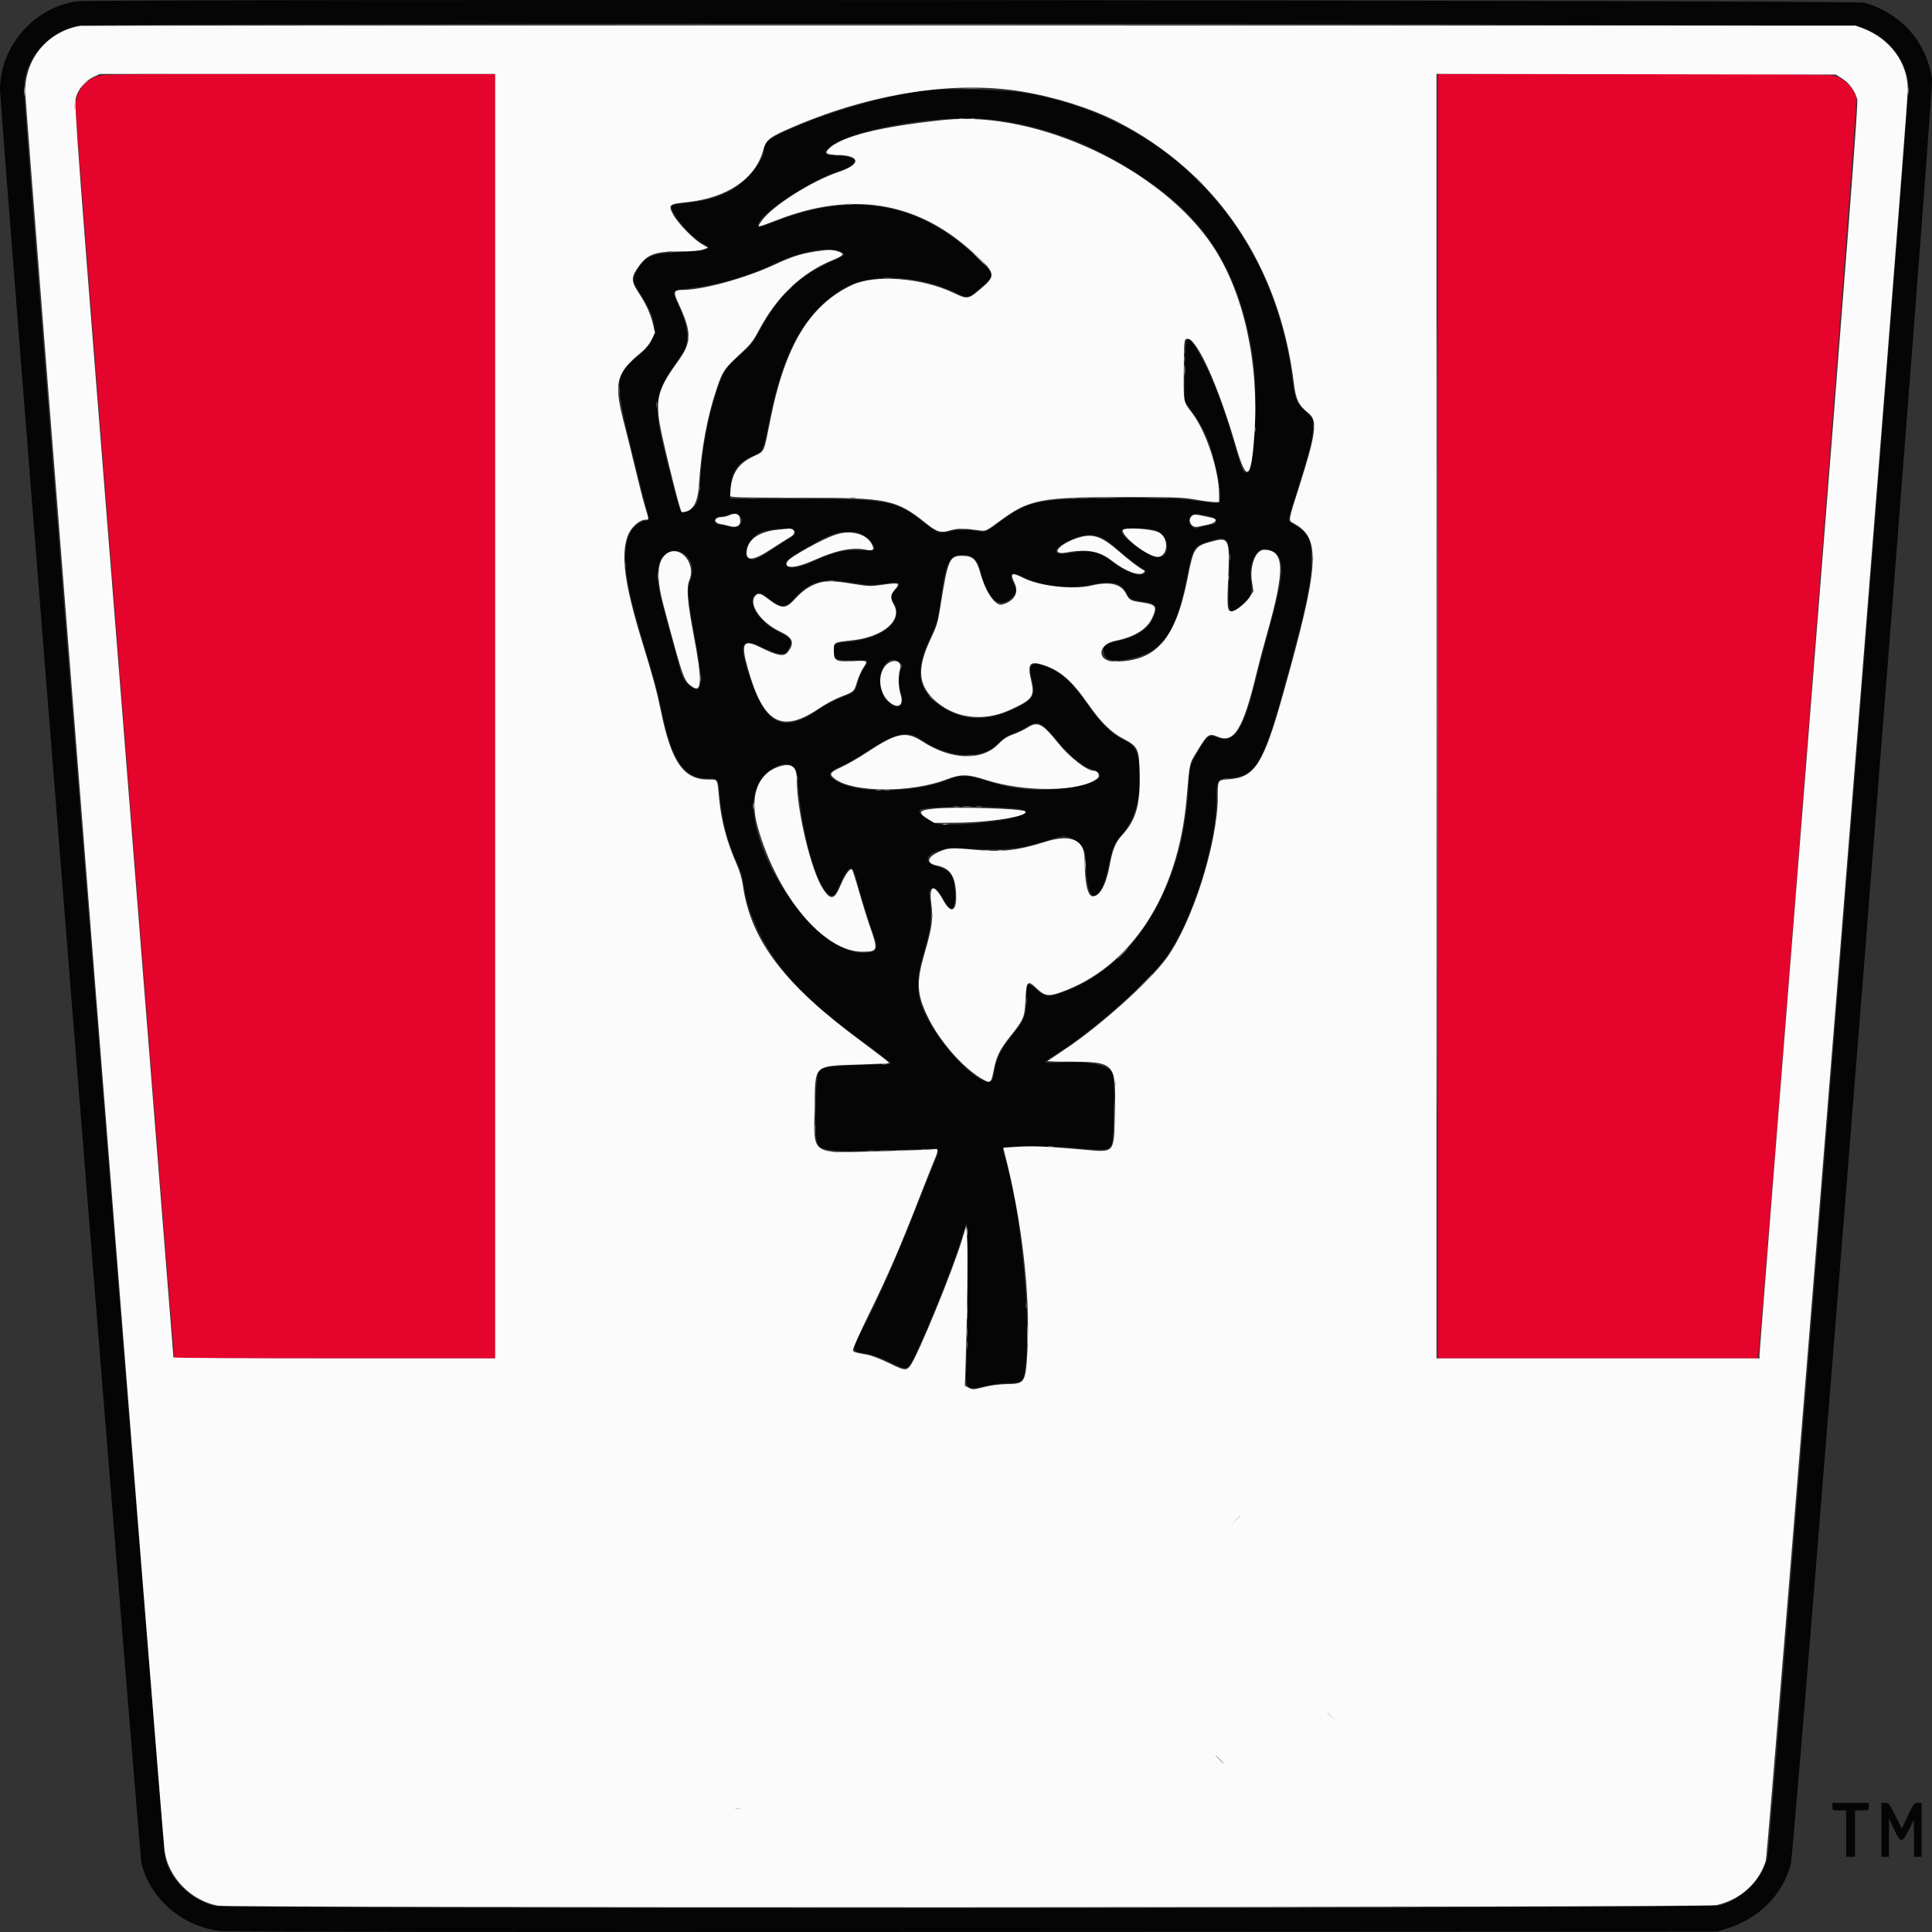 <svg width="121" height="121" viewBox="0 0 121 121" fill="none" xmlns="http://www.w3.org/2000/svg">
<rect x="0" y="0" width="121" height="121" fill="#333333" stroke="none"/>
<path fill-rule="evenodd" clip-rule="evenodd" d="M6.074 4.781C5.268 5.059 4.725 5.816 4.721 6.669C4.719 7.075 10.852 84.623 10.908 84.897L10.944 85.074H20.978H31.012V44.852V4.631L18.753 4.633C7.051 4.635 6.475 4.642 6.074 4.781ZM90.045 44.852V85.074H100.07H110.095L110.138 84.74C110.39 82.758 116.345 6.429 116.268 6.156C116.072 5.459 115.45 4.864 114.76 4.716C114.48 4.656 110.693 4.631 102.203 4.631H90.045V44.852Z" fill="#E4042C"/>
<path fill-rule="evenodd" clip-rule="evenodd" d="M4.818 0.081C2.121 0.468 0 2.904 0 5.613C0 6.724 8.731 116.209 8.861 116.717C9.427 118.948 11.438 120.666 13.798 120.935C14.297 120.992 28.97 121.01 61.041 120.994L107.559 120.971L108.147 120.789C110.16 120.166 111.673 118.641 112.157 116.747C112.417 115.729 121.115 5.751 120.999 4.952C120.659 2.625 119.086 0.846 116.768 0.168C116.236 0.013 5.891 -0.073 4.818 0.081ZM116.492 1.669C118.202 2.243 119.368 3.644 119.529 5.32C119.593 5.98 110.869 115.717 110.704 116.332C110.32 117.762 109.213 118.874 107.716 119.332C107.084 119.526 14.239 119.563 13.46 119.37C12.027 119.015 10.804 117.888 10.387 116.539C10.235 116.049 1.496 7.029 1.496 5.625C1.495 3.743 2.942 2.026 4.88 1.608C5.789 1.411 115.905 1.473 116.492 1.669ZM58.364 5.626C55.828 5.894 52.368 6.841 49.671 8.006C48.157 8.66 47.856 8.892 47.856 9.404C47.856 10.067 46.611 11.531 45.652 11.996C44.704 12.457 44.19 12.582 42.44 12.781C42.254 12.802 42.082 12.869 42.059 12.929C41.922 13.285 43.348 14.96 44.059 15.278C44.729 15.577 44.293 15.725 42.543 15.793C40.781 15.86 40.269 16.104 39.817 17.094C39.601 17.569 39.631 17.698 40.141 18.475C41.301 20.24 41.272 21.254 40.029 22.241C38.468 23.482 38.454 23.694 39.626 28.459C40.078 30.296 40.499 31.945 40.564 32.124C40.685 32.463 40.63 32.624 40.393 32.624C40.163 32.624 39.683 32.968 39.529 33.243C38.879 34.41 39.066 36.207 40.251 40.134C41.089 42.914 41.19 43.287 41.445 44.538C42.084 47.673 42.85 48.78 44.366 48.758C44.974 48.749 44.995 48.776 45.059 49.649C45.176 51.227 45.566 52.76 46.199 54.131C46.404 54.575 46.518 54.969 46.587 55.468C46.894 57.689 48.271 60.164 50.349 62.23C51.232 63.108 51.933 63.676 54.173 65.333C55.071 65.997 55.806 66.565 55.806 66.596C55.806 66.626 55 66.671 54.016 66.696C52.27 66.739 51.517 66.838 51.302 67.053C51.062 67.293 50.977 71.194 51.203 71.63C51.469 72.145 52.311 72.189 57.636 71.972C59.006 71.916 58.931 71.808 58.406 73.079C58.19 73.6 57.646 74.964 57.196 76.11C56.174 78.711 55.21 80.894 54.215 82.862C53.246 84.778 53.217 84.571 54.486 84.834C54.733 84.885 55.293 85.102 55.73 85.315C56.861 85.868 56.822 85.88 57.334 84.819C58.242 82.939 59.874 78.817 60.277 77.388C60.389 76.988 60.51 76.66 60.544 76.66C60.627 76.66 60.617 83.903 60.533 85.428C60.443 87.049 60.485 87.097 61.725 86.802C62.179 86.695 62.741 86.625 63.204 86.618C64.091 86.606 64.091 86.606 64.223 85.548C64.585 82.663 63.934 75.826 63.005 72.757C62.751 71.916 62.754 71.894 63.107 71.835C63.679 71.741 66.096 71.783 67.577 71.914C69.234 72.06 69.449 72.04 69.608 71.725C69.793 71.358 69.85 67.566 69.675 67.217C69.412 66.69 68.24 66.451 66.373 66.544C65.248 66.6 65.236 66.587 65.983 66.128C68.447 64.612 72.194 61.274 73.229 59.671C74.816 57.213 76.19 52.728 76.192 50.001C76.192 48.816 76.218 48.778 77.036 48.729C78.611 48.635 79.097 47.827 80.401 43.135C81.769 38.212 82.119 36.593 82.128 35.141C82.137 33.698 81.997 33.428 80.894 32.753C80.632 32.592 80.608 32.725 81.281 30.596C81.992 28.346 82.172 27.644 82.227 26.908L82.276 26.263L81.885 25.886C81.192 25.217 81.096 25.008 80.955 23.857C79.79 14.313 73.265 7.335 64.071 5.797C63.118 5.638 59.328 5.524 58.364 5.626ZM61.878 7.465C65.614 7.84 69.153 9.278 72.564 11.806C75.942 14.309 77.788 17.646 78.491 22.52C78.778 24.509 78.587 29.016 78.197 29.464C77.922 29.78 77.839 29.638 77.383 28.06C76.515 25.062 75.826 23.323 74.884 21.761C74.3 20.792 74.21 20.985 74.198 23.248L74.187 25.132L74.422 25.458C75.431 26.86 75.679 27.388 76.087 29.002C76.425 30.343 76.52 31.415 76.307 31.497C76.228 31.527 75.664 31.475 75.056 31.381C73.717 31.174 71.91 31.13 68.282 31.218C64.894 31.3 64.278 31.458 62.654 32.664C61.753 33.334 61.663 33.369 61.164 33.262C60.6 33.142 59.967 33.153 59.42 33.295C58.845 33.444 58.675 33.383 57.892 32.75C56.165 31.352 55.651 31.252 50.188 31.25L45.711 31.248L45.751 30.619C45.82 29.522 46.161 29.013 47.123 28.569C47.829 28.243 47.773 28.365 48.203 26.233C49.052 22.023 50.318 19.724 52.632 18.19C54.342 17.055 57.536 17.155 60.037 18.421C60.607 18.71 60.645 18.699 61.415 18.034C62.335 17.24 62.335 17.242 61.296 16.228C57.681 12.698 53.543 11.926 48.592 13.858C47.993 14.091 47.491 14.255 47.478 14.219C47.251 13.632 50.398 11.448 52.521 10.72C53.945 10.232 53.826 9.745 52.281 9.743C51.685 9.742 51.581 9.613 51.904 9.276C52.957 8.178 58.666 7.142 61.878 7.465ZM52.645 15.764C53.008 15.915 52.946 15.997 52.239 16.304C50.056 17.252 48.779 18.468 47.523 20.794C47.186 21.419 47.006 21.651 46.56 22.041C45.44 23.018 45.308 23.214 44.88 24.525C44.289 26.335 43.986 28.014 43.851 30.217C43.773 31.484 43.704 31.651 43.138 31.937C42.594 32.212 42.656 32.309 42.156 30.38C40.758 24.98 40.758 24.986 42.735 22.139C43.223 21.436 43.138 20.502 42.451 19.036C42.041 18.162 41.994 18.204 43.606 17.999C45.105 17.809 47.024 17.232 48.46 16.539C50.148 15.725 51.813 15.416 52.645 15.764ZM46.295 32.283C46.728 32.674 46.249 33.189 45.65 32.977C45.467 32.913 45.217 32.861 45.094 32.861C44.774 32.861 44.645 32.599 44.882 32.433C44.979 32.365 45.165 32.309 45.296 32.309C45.427 32.308 45.587 32.273 45.652 32.231C45.834 32.114 46.136 32.139 46.295 32.283ZM75.617 32.304C76.185 32.405 76.372 32.861 75.845 32.861C75.744 32.861 75.511 32.913 75.326 32.978C74.89 33.132 74.807 33.128 74.618 32.939C74.273 32.594 74.533 32.099 75.011 32.192C75.163 32.221 75.436 32.272 75.617 32.304ZM49.81 33.312C49.829 33.45 49.756 33.536 49.473 33.705C49.274 33.825 48.718 34.179 48.238 34.492C47.311 35.098 47.09 35.161 46.825 34.897C46.543 34.615 46.837 33.882 47.4 33.464C47.903 33.093 49.762 32.975 49.81 33.312ZM72.293 33.182C73.236 33.42 73.422 34.905 72.509 34.905C71.934 34.905 70.106 33.559 70.233 33.229C70.294 33.069 71.714 33.037 72.293 33.182ZM54.025 33.485C54.428 33.679 54.835 34.185 54.755 34.391C54.717 34.492 54.579 34.503 53.9 34.465C52.926 34.411 52.323 34.545 51.121 35.084C50.178 35.507 49.673 35.63 49.416 35.502C48.995 35.292 49.172 35.072 50.257 34.456C50.603 34.259 51.042 34.009 51.232 33.899C52.304 33.281 53.298 33.133 54.025 33.485ZM69.092 33.717C69.272 33.809 69.694 34.133 70.031 34.438C70.367 34.742 70.882 35.151 71.173 35.347C71.789 35.759 71.822 35.798 71.666 35.927C71.382 36.163 70.493 35.831 69.628 35.166C68.812 34.538 68.253 34.42 67.064 34.625C65.9 34.826 65.796 34.449 66.865 33.902C67.743 33.452 68.455 33.393 69.092 33.717ZM76.833 33.903C77.018 34.247 77.045 34.727 76.97 36.393C76.873 38.551 76.977 38.686 77.969 37.695C78.388 37.277 78.444 37.077 78.341 36.364C78.177 35.213 78.703 34.237 79.392 34.419C80.527 34.718 80.536 35.634 79.444 39.544C79.209 40.388 78.896 41.577 78.749 42.188C77.902 45.702 77.313 46.636 76.23 46.184C75.754 45.985 75.628 46.067 75.109 46.916C74.522 47.875 74.485 48.003 74.43 49.256C74.165 55.319 71.191 60.341 66.864 62.031C65.741 62.47 65.447 62.464 64.945 61.995C64.601 61.674 64.322 61.547 64.297 61.7C64.292 61.733 64.282 62.15 64.274 62.628C64.258 63.657 64.187 63.831 63.364 64.865C62.604 65.82 62.407 66.257 62.222 67.4C61.994 68.817 58.628 65.476 57.688 62.899C57.418 62.157 57.435 61.081 57.733 60.108C58.289 58.292 58.401 57.415 58.225 56.242C58.176 55.915 58.189 55.812 58.293 55.708C58.514 55.487 58.701 55.665 59.294 56.656C59.675 57.295 59.916 56.703 59.782 55.454C59.712 54.803 59.431 54.481 58.763 54.286C57.37 53.882 58.337 53.078 60.135 53.146C63.137 53.259 63.786 53.201 65.472 52.668C66.669 52.289 66.767 52.289 67.35 52.666C67.942 53.048 67.984 53.16 68.034 54.485C68.121 56.763 68.941 56.64 69.424 54.277C69.66 53.127 69.801 52.765 70.172 52.366C71.095 51.37 71.495 49.921 71.357 48.078C71.273 46.956 71.083 46.658 70.181 46.23C69.611 45.959 68.894 45.242 68.199 44.245C67.102 42.672 66.594 42.193 65.58 41.776C64.65 41.394 64.373 41.566 64.587 42.392C64.884 43.537 64.753 43.793 63.574 44.367C61.794 45.234 60.301 45.179 58.876 44.194C57.467 43.22 57.283 41.998 58.242 39.977C58.674 39.065 58.743 38.816 58.915 37.539C59.227 35.229 59.457 34.748 60.252 34.748C60.928 34.748 61.224 35.024 61.435 35.849C61.841 37.445 62.493 38.085 63.196 37.576C63.681 37.225 63.726 37.071 63.491 36.564C63.172 35.875 63.341 35.767 64.119 36.164C65.137 36.685 66.953 36.894 68.234 36.638C69.63 36.358 70.201 36.472 70.518 37.093C70.731 37.509 70.811 37.559 71.433 37.656C72.418 37.81 72.504 37.898 72.29 38.539C72.029 39.325 71.215 39.89 69.938 40.169C69.121 40.347 69.108 40.355 69.108 40.711C69.108 41.385 69.708 41.535 71.042 41.194C72.872 40.727 73.656 39.553 74.299 36.32C74.707 34.268 74.724 34.238 75.642 33.932C76.406 33.677 76.707 33.669 76.833 33.903ZM42.795 34.666C43.298 34.972 43.496 35.641 43.268 36.261C43.004 36.981 43.02 37.181 43.604 40.37C44.076 42.946 43.965 43.609 43.177 42.919C42.83 42.614 42.696 42.37 42.55 41.77C42.489 41.519 42.168 40.341 41.837 39.151C41.16 36.72 41.065 36.08 41.274 35.36C41.501 34.58 42.16 34.279 42.795 34.666ZM53.219 36.477C54.26 36.659 54.652 36.67 55.546 36.541C56.396 36.418 56.501 36.496 56.094 36.946C55.751 37.326 55.751 37.319 56.011 37.817C56.605 38.951 55.258 40.019 52.983 40.217C52.277 40.278 52.185 40.345 52.185 40.797C52.185 41.257 52.4 41.363 53.311 41.353C54.346 41.341 54.311 41.338 54.311 41.444C54.311 41.495 54.206 41.699 54.078 41.897C53.951 42.096 53.791 42.47 53.724 42.727C53.569 43.324 53.531 43.357 52.63 43.711C52.218 43.873 51.657 44.165 51.383 44.359C49.087 45.992 47.98 45.502 46.951 42.397C46.235 40.239 46.395 39.899 47.809 40.576C48.757 41.031 49.133 41.064 49.347 40.714C49.681 40.166 49.595 39.977 48.853 39.625C47.553 39.008 46.696 37.642 47.343 37.218C47.557 37.078 47.719 37.13 48.12 37.469C48.864 38.098 49.165 38.109 49.695 37.53C50.725 36.405 51.493 36.175 53.219 36.477ZM56.365 41.501C56.528 41.633 56.538 41.673 56.453 41.858C56.282 42.232 56.253 42.857 56.388 43.24C56.715 44.171 56.287 44.571 55.619 43.959C54.594 43.02 55.313 40.65 56.365 41.501ZM65.333 45.462C65.477 45.559 65.883 45.993 66.235 46.425C66.904 47.246 67.761 47.972 68.243 48.125C70.453 48.825 66.453 49.836 63.471 49.332C63.043 49.259 62.251 49.059 61.709 48.887C60.562 48.521 60.167 48.517 59.307 48.861C57.371 49.634 53.954 49.717 52.585 49.023C51.754 48.602 51.772 48.375 52.662 48C52.984 47.864 53.718 47.443 54.292 47.065C56.029 45.919 56.826 45.73 57.616 46.277C59.406 47.515 61.477 47.629 62.534 46.548C62.799 46.278 63.066 46.096 63.36 45.986C63.6 45.897 63.955 45.73 64.15 45.614C64.776 45.24 64.969 45.216 65.333 45.462ZM49.74 48.071C49.896 48.236 49.929 48.386 49.989 49.191C50.236 52.515 51.334 56.097 52.105 56.097C52.263 56.097 52.336 55.997 52.584 55.438C53.142 54.18 53.383 54.088 53.632 55.036C53.906 56.075 54.479 57.937 54.706 58.527C55.063 59.453 54.93 59.676 54.019 59.673C50.739 59.662 46.012 52.11 47.454 49.184C47.981 48.113 49.215 47.513 49.74 48.071ZM63.432 50.629C64.591 50.741 64.541 50.946 63.28 51.251C62.075 51.542 59.27 51.746 58.678 51.586C58.061 51.42 57.364 50.828 57.636 50.702C58.053 50.508 61.708 50.463 63.432 50.629ZM114.761 113.147C114.761 113.381 114.765 113.383 115.194 113.383H115.627V114.838V116.292H115.902H116.177V114.838V113.383H116.61C117.039 113.383 117.043 113.381 117.043 113.147V112.911H115.902H114.761V113.147ZM117.83 114.602V116.292H118.067H118.303L118.305 115.093L118.308 113.894L118.632 114.582C119.043 115.456 119.117 115.459 119.54 114.621L119.868 113.973L119.872 115.132L119.877 116.292H120.113H120.349V114.602V112.911H120.108C119.879 112.911 119.847 112.952 119.489 113.717L119.111 114.523L118.706 113.717C118.328 112.965 118.286 112.911 118.066 112.911H117.83V114.602Z" fill="#050505"/>
<path fill-rule="evenodd" clip-rule="evenodd" d="M5.038 1.618C3.01 1.958 1.582 3.643 1.576 5.703C1.574 6.448 10.179 115.118 10.306 115.938C10.562 117.605 11.972 119.043 13.651 119.352C14.46 119.5 106.772 119.468 107.48 119.319C108.959 119.007 110.161 117.933 110.592 116.537C110.745 116.043 119.483 7.023 119.483 5.61C119.484 3.935 118.376 2.427 116.666 1.774L116.217 1.603L60.725 1.594C30.205 1.589 5.146 1.599 5.038 1.618ZM31.012 44.852V85.074H20.937C15.396 85.074 10.863 85.048 10.863 85.015C10.864 84.983 9.462 67.308 7.749 45.737C4.75 7.996 4.637 6.502 4.754 6.103C4.909 5.568 5.352 5.053 5.859 4.817L6.257 4.632L18.635 4.631L31.012 4.631V44.852ZM115.357 4.908C115.814 5.189 116.212 5.742 116.32 6.246C116.38 6.53 115.749 14.741 113.298 45.584C111.593 67.022 110.198 84.678 110.197 84.819L110.195 85.074H100.081H89.967V44.851V4.628L102.468 4.649L114.97 4.67L115.357 4.908ZM63.953 5.725C66.04 6.063 68.299 6.771 69.918 7.594C76.167 10.768 80.121 16.592 81.028 23.958C81.162 25.037 81.322 25.374 81.932 25.857C82.531 26.331 82.438 27.108 81.39 30.406C80.663 32.692 80.68 32.59 81.008 32.766C82.757 33.702 82.658 35.302 80.336 43.555C79.132 47.833 78.59 48.685 76.997 48.802C76.255 48.856 76.273 48.829 76.272 49.863C76.268 52.795 74.666 57.83 73.033 60.045C71.955 61.506 68.844 64.293 66.708 65.71C66.145 66.084 65.656 66.413 65.621 66.442C65.585 66.471 66.135 66.494 66.841 66.494C69.859 66.492 69.903 66.538 69.825 69.662C69.758 72.309 69.871 72.182 67.755 71.993C65.619 71.802 64.705 71.764 63.733 71.825L62.832 71.881L62.896 72.128C63.999 76.396 64.533 80.977 64.348 84.579C64.245 86.575 64.192 86.665 63.111 86.685C62.574 86.694 62.068 86.758 61.615 86.874C60.969 87.038 60.916 87.041 60.681 86.919L60.431 86.79L60.479 85.284C60.582 82.067 60.625 78.449 60.57 77.636L60.511 76.786L60.25 77.647C59.645 79.637 57.477 84.918 57.015 85.526C56.758 85.865 56.676 85.855 55.635 85.349C55.106 85.092 54.552 84.883 54.271 84.835C53.527 84.709 53.465 84.689 53.417 84.564C53.392 84.498 53.836 83.5 54.423 82.303C55.59 79.924 56.358 78.157 57.523 75.166C57.953 74.063 58.398 72.941 58.512 72.672C58.774 72.051 58.779 71.91 58.536 71.971C58.436 71.996 56.895 72.055 55.114 72.102C50.69 72.218 50.969 72.409 51.017 69.308C51.058 66.642 50.927 66.764 53.822 66.672C54.831 66.64 55.673 66.597 55.693 66.577C55.712 66.557 54.993 65.998 54.095 65.334C49.096 61.64 47.019 58.925 46.522 55.439C46.461 55.01 46.324 54.544 46.128 54.1C45.498 52.67 45.166 51.401 45.026 49.894C44.921 48.756 44.963 48.823 44.363 48.823C42.806 48.823 42.051 47.737 41.396 44.559C41.124 43.24 40.905 42.431 40.217 40.194C39.123 36.635 38.867 34.767 39.31 33.569C39.513 33.02 40.043 32.546 40.453 32.546C40.654 32.546 40.658 32.608 40.388 31.698C40.263 31.278 39.994 30.226 39.79 29.361C39.586 28.496 39.28 27.258 39.11 26.609C38.419 23.978 38.55 23.408 40.156 22.068C40.452 21.822 40.674 21.549 40.815 21.262L41.027 20.828L40.895 20.298C40.723 19.607 40.464 19.044 39.971 18.293C39.502 17.578 39.514 17.328 40.053 16.616C40.581 15.918 41.029 15.759 42.498 15.749C43.361 15.743 43.815 15.706 44.031 15.626L44.338 15.511L43.952 15.285C43.412 14.97 42.429 13.952 42.15 13.418C41.839 12.826 41.894 12.778 43.017 12.662C45.526 12.402 47.31 11.197 47.788 9.44C47.979 8.737 48.159 8.596 49.745 7.919C54.617 5.838 59.756 5.044 63.953 5.725ZM59.151 7.51C55.194 7.916 52.746 8.523 51.919 9.303C51.609 9.597 51.724 9.679 52.481 9.703C53.914 9.748 53.944 10.296 52.541 10.764C50.857 11.324 48.377 12.893 47.719 13.814C47.38 14.289 47.343 14.291 48.729 13.757C53.314 11.991 57.313 12.614 60.725 15.625C62.384 17.089 62.425 17.228 61.454 18.059C60.637 18.758 60.601 18.763 59.675 18.323C57.727 17.398 54.806 17.176 53.375 17.845C50.715 19.086 49.163 21.649 48.239 26.326C47.832 28.387 47.892 28.257 47.205 28.574C46.166 29.053 45.75 29.755 45.733 31.052C45.731 31.155 46.261 31.17 50.041 31.17C55.658 31.17 56.096 31.259 58.027 32.796C58.699 33.331 58.922 33.392 59.547 33.21C60.002 33.078 60.307 33.08 61.395 33.222C61.739 33.267 61.771 33.253 62.575 32.66C64.488 31.253 65.121 31.132 70.614 31.131C73.613 31.131 74.064 31.147 74.864 31.287C75.356 31.373 75.892 31.444 76.054 31.444L76.35 31.445V30.977C76.35 29.466 75.537 27.009 74.659 25.862C74.104 25.138 74.122 25.232 74.139 23.198C74.155 21.232 74.156 21.222 74.38 21.222C74.981 21.222 76.306 24.171 77.413 27.975C78.083 30.277 78.364 30.088 78.563 27.199C78.869 22.765 77.899 18.355 75.978 15.443C72.769 10.579 64.989 6.911 59.151 7.51ZM51.044 15.755C50.117 15.902 49.584 16.076 48.465 16.596C46.678 17.425 44.019 18.156 42.784 18.156C42.179 18.156 42.146 18.254 42.501 19.021C43.344 20.846 43.333 21.431 42.43 22.676C41.117 24.488 40.989 25.107 41.474 27.317C41.907 29.29 42.623 32.074 42.697 32.074C43.375 32.074 43.702 31.542 43.779 30.316C43.914 28.146 44.305 26.046 44.897 24.305C45.258 23.242 45.357 23.096 46.305 22.218C47.021 21.556 47.156 21.385 47.541 20.662C48.661 18.563 50.176 17.117 52.102 16.309C52.866 15.99 52.926 15.904 52.495 15.749C52.157 15.627 51.843 15.628 51.044 15.755ZM45.663 32.274C45.517 32.337 45.305 32.389 45.191 32.39C44.711 32.392 44.652 32.728 45.116 32.817C45.26 32.844 45.523 32.904 45.702 32.95C46.129 33.059 46.361 32.945 46.361 32.627C46.361 32.202 46.115 32.078 45.663 32.274ZM74.634 32.326C74.362 32.597 74.615 33.069 74.991 32.991C75.111 32.966 75.369 32.916 75.565 32.879C76.148 32.77 76.336 32.513 75.897 32.428C75.778 32.405 75.53 32.351 75.345 32.309C74.905 32.208 74.749 32.211 74.634 32.326ZM48.643 33.184C47.571 33.305 46.91 33.744 46.784 34.419C46.641 35.179 47.127 35.166 48.321 34.379C48.833 34.041 49.364 33.704 49.499 33.631C49.883 33.422 49.793 33.073 49.365 33.107C49.293 33.112 48.968 33.147 48.643 33.184ZM70.325 33.196C70.202 33.515 71.636 34.688 72.357 34.857C73.146 35.043 73.301 33.664 72.529 33.323C72.042 33.108 70.395 33.013 70.325 33.196ZM52.343 33.483C51.511 33.758 49.505 34.869 49.324 35.157C49.018 35.641 49.8 35.613 50.944 35.099C52.35 34.467 53.362 34.257 54.193 34.422C54.703 34.524 54.792 34.442 54.585 34.057C54.246 33.425 53.274 33.176 52.343 33.483ZM67.377 33.728C66.242 34.133 65.796 34.784 66.776 34.604C68.086 34.363 68.867 34.508 69.668 35.141C70.455 35.762 71.333 36.094 71.605 35.874C71.698 35.798 71.715 35.747 71.654 35.721C71.409 35.618 70.804 35.161 70.092 34.542C68.931 33.534 68.382 33.369 67.377 33.728ZM75.965 33.895C74.815 34.195 74.761 34.274 74.38 36.202C73.62 40.047 72.411 41.432 69.816 41.432C68.68 41.432 68.713 40.361 69.856 40.132C71.041 39.896 71.827 39.412 72.149 38.722C72.493 37.984 72.412 37.859 71.503 37.727C70.795 37.624 70.731 37.587 70.516 37.168C70.21 36.569 69.483 36.402 68.361 36.673C67.21 36.95 65.119 36.715 64.087 36.193C63.348 35.819 63.233 35.889 63.546 36.525C63.836 37.117 63.505 37.677 62.751 37.866C62.339 37.969 61.726 37.077 61.395 35.888C61.155 35.025 60.93 34.813 60.252 34.813C59.456 34.813 59.368 35.025 58.88 38.09C58.737 38.986 58.664 39.223 58.29 40.016C57.446 41.803 57.485 42.805 58.436 43.755C59.665 44.983 61.541 45.253 63.275 44.453C64.673 43.807 64.81 43.62 64.588 42.663C64.331 41.554 64.479 41.364 65.369 41.656C66.396 41.993 67.141 42.644 68.141 44.08C68.943 45.232 69.581 45.862 70.356 46.268C71.275 46.749 71.346 46.901 71.377 48.463C71.416 50.409 71.146 51.361 70.293 52.286C69.869 52.746 69.677 53.203 69.503 54.171C69.283 55.399 68.881 56.136 68.433 56.136C68.115 56.136 67.933 55.294 67.929 53.815C67.926 52.591 67.083 52.216 65.474 52.721C63.715 53.273 62.733 53.383 61.038 53.219C59.549 53.076 59.367 53.088 58.763 53.37C58.046 53.705 58 54.07 58.658 54.202C59.456 54.361 59.783 54.792 59.867 55.794C59.972 57.063 59.599 57.337 59.071 56.378C58.485 55.315 58.175 55.406 58.327 56.596C58.449 57.553 58.379 58.083 57.919 59.657C57.379 61.504 57.41 62.227 58.087 63.646C58.849 65.245 60.403 66.991 61.651 67.654C62.03 67.855 62.089 67.792 62.233 67.028C62.39 66.199 62.618 65.726 63.236 64.952C64.125 63.837 64.171 63.73 64.222 62.64C64.28 61.435 64.359 61.35 64.915 61.892C65.415 62.38 65.666 62.422 66.433 62.148C70.834 60.577 73.76 56.103 74.305 50.112C74.535 47.584 74.464 47.896 75.013 46.985C75.618 45.982 75.726 45.908 76.26 46.138C77.287 46.579 77.853 45.669 78.672 42.257C78.818 41.652 79.116 40.525 79.335 39.752C80.502 35.641 80.462 34.433 79.156 34.433C78.65 34.433 78.263 35.432 78.403 36.376L78.5 37.025L78.271 37.393C78.032 37.777 77.382 38.286 77.131 38.286C76.864 38.286 76.84 38.061 76.919 36.281C77.031 33.778 76.973 33.632 75.965 33.895ZM41.618 34.789C41.146 35.261 41.123 36.294 41.55 37.893C42.796 42.556 42.829 42.65 43.352 43.008C43.961 43.425 43.984 42.624 43.444 39.78C43.056 37.73 42.98 36.806 43.163 36.37C43.656 35.197 42.447 33.961 41.618 34.789ZM51.263 36.513C50.725 36.681 50.261 36.995 49.805 37.499C49.194 38.173 48.969 38.165 48.013 37.441C47.616 37.14 47.438 37.121 47.271 37.36C46.891 37.902 47.691 39.011 48.853 39.552C49.658 39.927 49.788 40.27 49.341 40.838C49.093 41.153 48.714 41.083 47.558 40.513C46.546 40.014 46.395 40.292 46.831 41.845C47.816 45.348 48.955 45.97 51.366 44.325C51.717 44.086 52.301 43.776 52.665 43.636C53.502 43.315 53.492 43.324 53.68 42.693C53.767 42.402 53.941 42.009 54.069 41.821C54.372 41.369 54.364 41.364 53.426 41.405C52.335 41.453 52.225 41.394 52.225 40.763C52.225 40.212 52.191 40.232 53.381 40.102C55.331 39.888 56.55 38.83 55.973 37.853C55.744 37.465 55.763 37.24 56.054 36.909C56.397 36.519 56.292 36.478 55.315 36.617C54.505 36.732 54.424 36.73 53.425 36.567C52.252 36.375 51.746 36.362 51.263 36.513ZM55.494 41.653C54.893 42.253 55.059 43.531 55.804 44.049C56.301 44.394 56.602 44.133 56.41 43.524C56.256 43.038 56.24 42.326 56.371 41.887C56.524 41.379 55.927 41.22 55.494 41.653ZM64.622 45.421C64.557 45.446 64.38 45.544 64.228 45.64C64.076 45.735 63.724 45.896 63.444 45.998C63.052 46.14 62.831 46.288 62.484 46.64C61.471 47.669 59.548 47.591 57.796 46.453C56.739 45.766 56.182 45.872 54.292 47.124C53.796 47.453 53.083 47.863 52.709 48.036C51.949 48.387 51.898 48.48 52.299 48.786C53.43 49.647 57.089 49.661 59.287 48.811C60.173 48.469 60.617 48.475 61.763 48.849C64.191 49.639 67.689 49.59 68.726 48.752C68.924 48.591 68.776 48.273 68.502 48.273C68.071 48.273 66.974 47.419 66.267 46.533C65.402 45.45 65.092 45.24 64.622 45.421ZM48.736 48.029C47.418 48.484 46.927 49.943 47.461 51.816C48.704 56.175 51.614 59.626 54.031 59.605C55.001 59.596 55.013 59.544 54.438 57.897C54.286 57.459 53.996 56.522 53.794 55.813C53.593 55.104 53.398 54.493 53.363 54.455C53.248 54.332 52.918 54.787 52.649 55.437C52.263 56.372 52.018 56.416 51.524 55.64C50.782 54.474 49.903 50.776 49.903 48.823C49.903 47.987 49.552 47.748 48.736 48.029ZM58.498 50.646C57.529 50.744 57.449 50.883 58.124 51.297L58.513 51.536L59.973 51.524C62.102 51.505 64.492 51.105 64.201 50.815C64.025 50.639 59.809 50.514 58.498 50.646Z" fill="#FBFBFB"/>
<path fill-rule="evenodd" clip-rule="evenodd" d="M119.506 5.692C119.506 5.908 119.522 5.987 119.54 5.868C119.558 5.748 119.557 5.571 119.539 5.475C119.52 5.378 119.505 5.476 119.506 5.692ZM60.076 7.437C60.152 7.457 60.276 7.457 60.352 7.437C60.427 7.417 60.365 7.401 60.214 7.401C60.062 7.401 60 7.417 60.076 7.437ZM60.785 7.437C60.86 7.457 60.984 7.457 61.06 7.437C61.136 7.417 61.074 7.401 60.922 7.401C60.771 7.401 60.709 7.417 60.785 7.437ZM41.815 15.772C41.891 15.792 42.015 15.792 42.091 15.772C42.166 15.752 42.104 15.736 41.953 15.736C41.801 15.736 41.739 15.752 41.815 15.772ZM43.073 21.222C43.073 21.374 43.09 21.436 43.109 21.36C43.129 21.284 43.129 21.16 43.109 21.085C43.09 21.009 43.073 21.071 43.073 21.222ZM74.164 22.48C74.164 22.632 74.18 22.694 74.2 22.618C74.22 22.542 74.22 22.419 74.2 22.343C74.18 22.267 74.164 22.329 74.164 22.48ZM38.749 24.446C38.749 24.684 38.764 24.782 38.782 24.663C38.8 24.544 38.8 24.349 38.782 24.23C38.764 24.111 38.749 24.209 38.749 24.446ZM43.782 30.58C43.782 30.731 43.798 30.793 43.818 30.717C43.837 30.642 43.837 30.518 43.818 30.442C43.798 30.367 43.782 30.429 43.782 30.58ZM46.971 31.186C47.068 31.204 47.227 31.204 47.325 31.186C47.422 31.167 47.343 31.152 47.148 31.152C46.953 31.152 46.873 31.167 46.971 31.186ZM53.269 31.186C53.366 31.205 53.508 31.204 53.583 31.184C53.659 31.165 53.578 31.149 53.405 31.15C53.232 31.151 53.171 31.167 53.269 31.186ZM67.712 31.187C67.832 31.205 68.009 31.204 68.106 31.186C68.203 31.167 68.105 31.152 67.888 31.153C67.672 31.153 67.592 31.169 67.712 31.187ZM60.116 33.152C60.213 33.17 60.372 33.17 60.47 33.152C60.567 33.133 60.487 33.118 60.293 33.118C60.098 33.118 60.018 33.133 60.116 33.152ZM82.193 34.984C82.193 35.135 82.209 35.197 82.229 35.121C82.248 35.046 82.248 34.922 82.229 34.846C82.209 34.77 82.193 34.832 82.193 34.984ZM41.188 36.124C41.189 36.34 41.204 36.419 41.222 36.299C41.24 36.18 41.24 36.003 41.221 35.906C41.203 35.81 41.188 35.908 41.188 36.124ZM51.931 36.376C52.028 36.395 52.17 36.394 52.245 36.374C52.32 36.355 52.24 36.339 52.067 36.34C51.894 36.341 51.833 36.357 51.931 36.376ZM52.993 41.41C53.113 41.427 53.29 41.427 53.387 41.408C53.483 41.389 53.386 41.375 53.169 41.375C52.953 41.376 52.874 41.391 52.993 41.41ZM69.719 41.409C69.817 41.427 69.959 41.427 70.034 41.407C70.109 41.387 70.029 41.372 69.856 41.373C69.683 41.374 69.621 41.39 69.719 41.409ZM76.645 48.8C76.742 48.819 76.901 48.819 76.999 48.8C77.096 48.781 77.017 48.766 76.822 48.766C76.627 48.766 76.547 48.781 76.645 48.8ZM54.881 49.507C54.957 49.526 55.081 49.526 55.157 49.507C55.233 49.487 55.17 49.471 55.019 49.471C54.867 49.471 54.805 49.487 54.881 49.507ZM60.353 50.532C60.495 50.549 60.707 50.549 60.825 50.531C60.944 50.513 60.828 50.498 60.568 50.499C60.308 50.499 60.212 50.514 60.353 50.532ZM58.343 57.316C58.343 57.467 58.359 57.529 58.379 57.453C58.399 57.378 58.399 57.254 58.379 57.178C58.359 57.102 58.343 57.164 58.343 57.316ZM51.036 69.229C51.036 69.835 51.048 70.072 51.063 69.757C51.078 69.441 51.078 68.946 51.063 68.656C51.048 68.365 51.036 68.624 51.036 69.229ZM55.157 72.078C55.297 72.095 55.528 72.095 55.668 72.078C55.809 72.06 55.694 72.046 55.413 72.046C55.131 72.046 55.016 72.06 55.157 72.078ZM60.554 83.423C60.554 83.704 60.568 83.819 60.586 83.678C60.603 83.538 60.603 83.308 60.586 83.167C60.568 83.027 60.554 83.142 60.554 83.423Z" fill="#7C7C7C"/>
<path fill-rule="evenodd" clip-rule="evenodd" d="M32.875 1.544C48.034 1.555 72.864 1.555 88.052 1.544C103.239 1.533 90.836 1.524 60.489 1.524C30.142 1.524 17.716 1.533 32.875 1.544ZM60.391 5.554C60.64 5.569 61.047 5.569 61.296 5.554C61.545 5.538 61.341 5.525 60.843 5.525C60.346 5.525 60.142 5.538 60.391 5.554ZM55.353 17.426C55.472 17.444 55.667 17.444 55.786 17.426C55.906 17.408 55.808 17.393 55.57 17.393C55.332 17.393 55.235 17.408 55.353 17.426ZM74.164 22.009C74.164 22.16 74.18 22.222 74.2 22.147C74.22 22.071 74.22 21.947 74.2 21.872C74.18 21.796 74.164 21.858 74.164 22.009ZM41.107 25.351C41.108 25.524 41.124 25.586 41.143 25.488C41.162 25.39 41.161 25.248 41.141 25.173C41.121 25.098 41.106 25.178 41.107 25.351ZM48.86 31.19C49.65 31.202 50.943 31.202 51.733 31.19C52.523 31.177 51.877 31.166 50.296 31.166C48.716 31.166 48.07 31.177 48.86 31.19ZM68.738 31.189C69.031 31.204 69.492 31.204 69.761 31.189C70.03 31.174 69.789 31.161 69.226 31.161C68.663 31.161 68.444 31.174 68.738 31.189ZM71.922 31.189C72.236 31.204 72.749 31.204 73.063 31.189C73.377 31.174 73.121 31.162 72.493 31.162C71.865 31.162 71.608 31.174 71.922 31.189ZM77.001 34.905C77.001 35.1 77.016 35.179 77.035 35.082C77.054 34.985 77.054 34.825 77.035 34.728C77.016 34.631 77.001 34.711 77.001 34.905ZM39.138 35.377C39.138 35.529 39.154 35.59 39.174 35.514C39.193 35.439 39.193 35.315 39.174 35.239C39.154 35.164 39.138 35.225 39.138 35.377ZM43.863 42.454C43.863 42.649 43.879 42.728 43.898 42.631C43.916 42.534 43.916 42.375 43.898 42.277C43.879 42.18 43.863 42.259 43.863 42.454ZM58.167 43.58C58.167 43.593 58.282 43.708 58.423 43.835L58.679 44.066L58.448 43.81C58.232 43.572 58.167 43.519 58.167 43.58ZM60.589 47.308C60.731 47.325 60.943 47.325 61.061 47.307C61.18 47.289 61.064 47.275 60.804 47.275C60.544 47.276 60.448 47.29 60.589 47.308ZM49.921 48.745C49.921 48.896 49.937 48.958 49.957 48.883C49.977 48.807 49.977 48.683 49.957 48.607C49.937 48.532 49.921 48.594 49.921 48.745ZM76.22 49.688C76.22 50.056 76.233 50.207 76.25 50.023C76.266 49.839 76.266 49.538 76.25 49.354C76.233 49.171 76.22 49.321 76.22 49.688ZM55.394 49.508C55.492 49.527 55.633 49.526 55.709 49.507C55.784 49.487 55.704 49.472 55.531 49.473C55.358 49.474 55.296 49.49 55.394 49.508ZM59.723 50.531C59.821 50.549 59.962 50.549 60.038 50.529C60.113 50.509 60.033 50.494 59.86 50.495C59.687 50.496 59.625 50.512 59.723 50.531ZM61.139 50.531C61.236 50.549 61.395 50.549 61.493 50.531C61.59 50.512 61.511 50.496 61.316 50.496C61.121 50.496 61.041 50.512 61.139 50.531ZM70.289 59.715C70.098 59.909 69.959 60.069 69.981 60.069C70.002 60.069 70.176 59.909 70.368 59.715C70.559 59.52 70.698 59.361 70.676 59.361C70.654 59.361 70.48 59.52 70.289 59.715ZM71.625 61.543L71.115 62.074L71.647 61.565C71.939 61.285 72.178 61.046 72.178 61.034C72.178 60.976 72.098 61.05 71.625 61.543ZM64.252 62.663C64.252 62.901 64.266 62.999 64.285 62.88C64.303 62.761 64.303 62.566 64.285 62.447C64.266 62.328 64.252 62.425 64.252 62.663ZM69.77 69.898C69.77 70.612 69.782 70.903 69.797 70.547C69.811 70.19 69.811 69.606 69.797 69.249C69.782 68.892 69.77 69.184 69.77 69.898ZM51.028 70.684C51.028 70.922 51.043 71.019 51.061 70.9C51.079 70.781 51.079 70.587 51.061 70.468C51.043 70.349 51.028 70.446 51.028 70.684ZM57.715 71.997C57.791 72.016 57.914 72.016 57.99 71.997C58.066 71.977 58.004 71.961 57.852 71.961C57.701 71.961 57.639 71.977 57.715 71.997ZM54.33 72.077C54.449 72.095 54.644 72.095 54.763 72.077C54.882 72.059 54.785 72.044 54.547 72.044C54.309 72.044 54.211 72.059 54.33 72.077ZM52.167 72.157C52.309 72.174 52.521 72.174 52.639 72.156C52.758 72.138 52.642 72.124 52.382 72.124C52.123 72.125 52.026 72.139 52.167 72.157ZM64.246 81.772C64.246 81.923 64.263 81.985 64.282 81.909C64.302 81.834 64.302 81.71 64.282 81.634C64.263 81.558 64.246 81.62 64.246 81.772ZM60.551 84.249C60.552 84.465 60.567 84.544 60.585 84.424C60.603 84.305 60.603 84.128 60.584 84.031C60.565 83.935 60.55 84.032 60.551 84.249ZM37.368 119.497C50.106 119.508 70.951 119.508 83.689 119.497C96.428 119.486 86.006 119.477 60.529 119.477C35.052 119.477 24.63 119.486 37.368 119.497Z" fill="#6C6C6C"/>
<path fill-rule="evenodd" clip-rule="evenodd" d="M75.09 11.354C75.237 11.505 75.375 11.629 75.397 11.629C75.418 11.629 75.316 11.505 75.169 11.354C75.022 11.203 74.884 11.079 74.862 11.079C74.841 11.079 74.943 11.203 75.09 11.354ZM76.35 110.198C76.496 110.35 76.634 110.474 76.656 110.474C76.678 110.474 76.575 110.35 76.428 110.198C76.282 110.047 76.144 109.923 76.122 109.923C76.1 109.923 76.203 110.047 76.35 110.198Z" fill="#9C9C9C"/>
<path fill-rule="evenodd" clip-rule="evenodd" d="M1.519 5.732C1.519 5.969 1.534 6.067 1.552 5.948C1.57 5.829 1.57 5.634 1.552 5.515C1.534 5.396 1.519 5.494 1.519 5.732ZM52.324 9.719C52.422 9.738 52.564 9.737 52.639 9.717C52.714 9.697 52.634 9.682 52.461 9.683C52.288 9.684 52.226 9.7 52.324 9.719ZM53.033 12.786C53.13 12.804 53.272 12.803 53.347 12.784C53.423 12.764 53.343 12.749 53.169 12.75C52.996 12.751 52.935 12.767 53.033 12.786ZM74.171 23.188C74.171 23.47 74.185 23.584 74.203 23.444C74.22 23.303 74.22 23.073 74.203 22.933C74.185 22.792 74.171 22.907 74.171 23.188ZM82.273 26.688C82.274 26.861 82.29 26.922 82.309 26.825C82.328 26.727 82.327 26.585 82.307 26.51C82.287 26.435 82.272 26.515 82.273 26.688ZM78.572 26.884C78.572 27.036 78.588 27.098 78.608 27.022C78.628 26.946 78.628 26.822 78.608 26.747C78.588 26.671 78.572 26.733 78.572 26.884ZM67.081 31.185C67.157 31.205 67.281 31.205 67.357 31.185C67.433 31.165 67.371 31.149 67.219 31.149C67.068 31.149 67.006 31.165 67.081 31.185ZM76.919 36.163C76.919 36.315 76.935 36.376 76.955 36.301C76.975 36.225 76.975 36.101 76.955 36.026C76.935 35.95 76.919 36.012 76.919 36.163ZM47.169 50.475C47.169 50.669 47.185 50.749 47.203 50.652C47.222 50.554 47.222 50.395 47.203 50.298C47.185 50.201 47.169 50.28 47.169 50.475ZM59.053 51.63C59.129 51.65 59.253 51.65 59.329 51.63C59.404 51.61 59.342 51.594 59.191 51.594C59.039 51.594 58.977 51.61 59.053 51.63ZM61.65 53.281C61.726 53.301 61.85 53.301 61.926 53.281C62.002 53.262 61.94 53.245 61.788 53.245C61.637 53.245 61.575 53.262 61.65 53.281ZM62.516 53.281C62.592 53.301 62.716 53.301 62.792 53.281C62.868 53.262 62.806 53.245 62.654 53.245C62.502 53.245 62.441 53.262 62.516 53.281ZM67.953 54.171C67.953 54.452 67.967 54.567 67.984 54.426C68.002 54.286 68.002 54.056 67.984 53.915C67.967 53.775 67.953 53.89 67.953 54.171ZM66.768 66.494C66.887 66.512 67.064 66.512 67.161 66.493C67.258 66.474 67.16 66.46 66.944 66.46C66.727 66.461 66.648 66.476 66.768 66.494ZM55.236 66.651C55.334 66.669 55.476 66.669 55.551 66.649C55.627 66.629 55.546 66.614 55.373 66.615C55.2 66.616 55.139 66.632 55.236 66.651ZM69.835 67.853C69.835 68.005 69.851 68.067 69.871 67.991C69.891 67.915 69.891 67.791 69.871 67.716C69.851 67.64 69.835 67.702 69.835 67.853ZM65.665 71.839C65.74 71.859 65.865 71.859 65.94 71.839C66.016 71.819 65.954 71.803 65.802 71.803C65.651 71.803 65.589 71.819 65.665 71.839ZM56.181 72.078C56.323 72.095 56.535 72.095 56.654 72.077C56.772 72.059 56.656 72.045 56.397 72.045C56.137 72.046 56.04 72.06 56.181 72.078ZM60.551 77.172C60.552 77.388 60.567 77.467 60.585 77.347C60.603 77.228 60.603 77.051 60.584 76.954C60.566 76.857 60.551 76.955 60.551 77.172ZM60.558 82.125C60.559 82.601 60.572 82.786 60.587 82.535C60.603 82.285 60.603 81.896 60.587 81.671C60.571 81.445 60.558 81.65 60.558 82.125ZM64.338 83.62C64.338 84.182 64.35 84.401 64.365 84.108C64.381 83.814 64.381 83.354 64.365 83.086C64.35 82.817 64.337 83.057 64.338 83.62ZM46.066 113.28C46.142 113.3 46.266 113.3 46.341 113.28C46.417 113.26 46.355 113.244 46.203 113.244C46.052 113.244 45.99 113.26 46.066 113.28Z" fill="#BCBCBC"/>
<path fill-rule="evenodd" clip-rule="evenodd" d="M5.23 5.279L4.998 5.535L5.254 5.304C5.395 5.177 5.51 5.062 5.51 5.048C5.51 4.987 5.445 5.041 5.23 5.279ZM4.662 6.675C4.662 6.826 4.678 6.888 4.698 6.813C4.718 6.737 4.718 6.613 4.698 6.537C4.678 6.462 4.662 6.524 4.662 6.675Z" fill="#F4839A"/>
<path fill-rule="evenodd" clip-rule="evenodd" d="M90.006 44.852C90.006 66.996 90.015 76.043 90.026 64.957C90.037 53.871 90.037 35.753 90.026 24.695C90.015 13.638 90.006 22.709 90.006 44.852ZM61.277 16.19C61.49 16.406 61.682 16.583 61.704 16.583C61.725 16.583 61.568 16.406 61.355 16.19C61.142 15.973 60.95 15.797 60.928 15.797C60.907 15.797 61.063 15.973 61.277 16.19ZM49.309 18.175L48.998 18.509L49.332 18.198C49.643 17.91 49.703 17.841 49.643 17.841C49.63 17.841 49.48 17.991 49.309 18.175ZM72.685 40.35L72.454 40.606L72.709 40.375C72.85 40.248 72.965 40.133 72.965 40.119C72.965 40.059 72.9 40.112 72.685 40.35ZM66.59 46.961C66.59 46.974 66.705 47.089 66.845 47.216L67.101 47.447L66.87 47.192C66.655 46.953 66.59 46.9 66.59 46.961ZM77.369 95.198L77.097 95.493L77.393 95.222C77.667 94.97 77.724 94.903 77.664 94.903C77.651 94.903 77.518 95.036 77.369 95.198ZM83.119 107.274C83.119 107.287 83.234 107.402 83.375 107.529L83.631 107.76L83.399 107.505C83.184 107.267 83.119 107.213 83.119 107.274Z" fill="#CCCCCC"/>
</svg>
